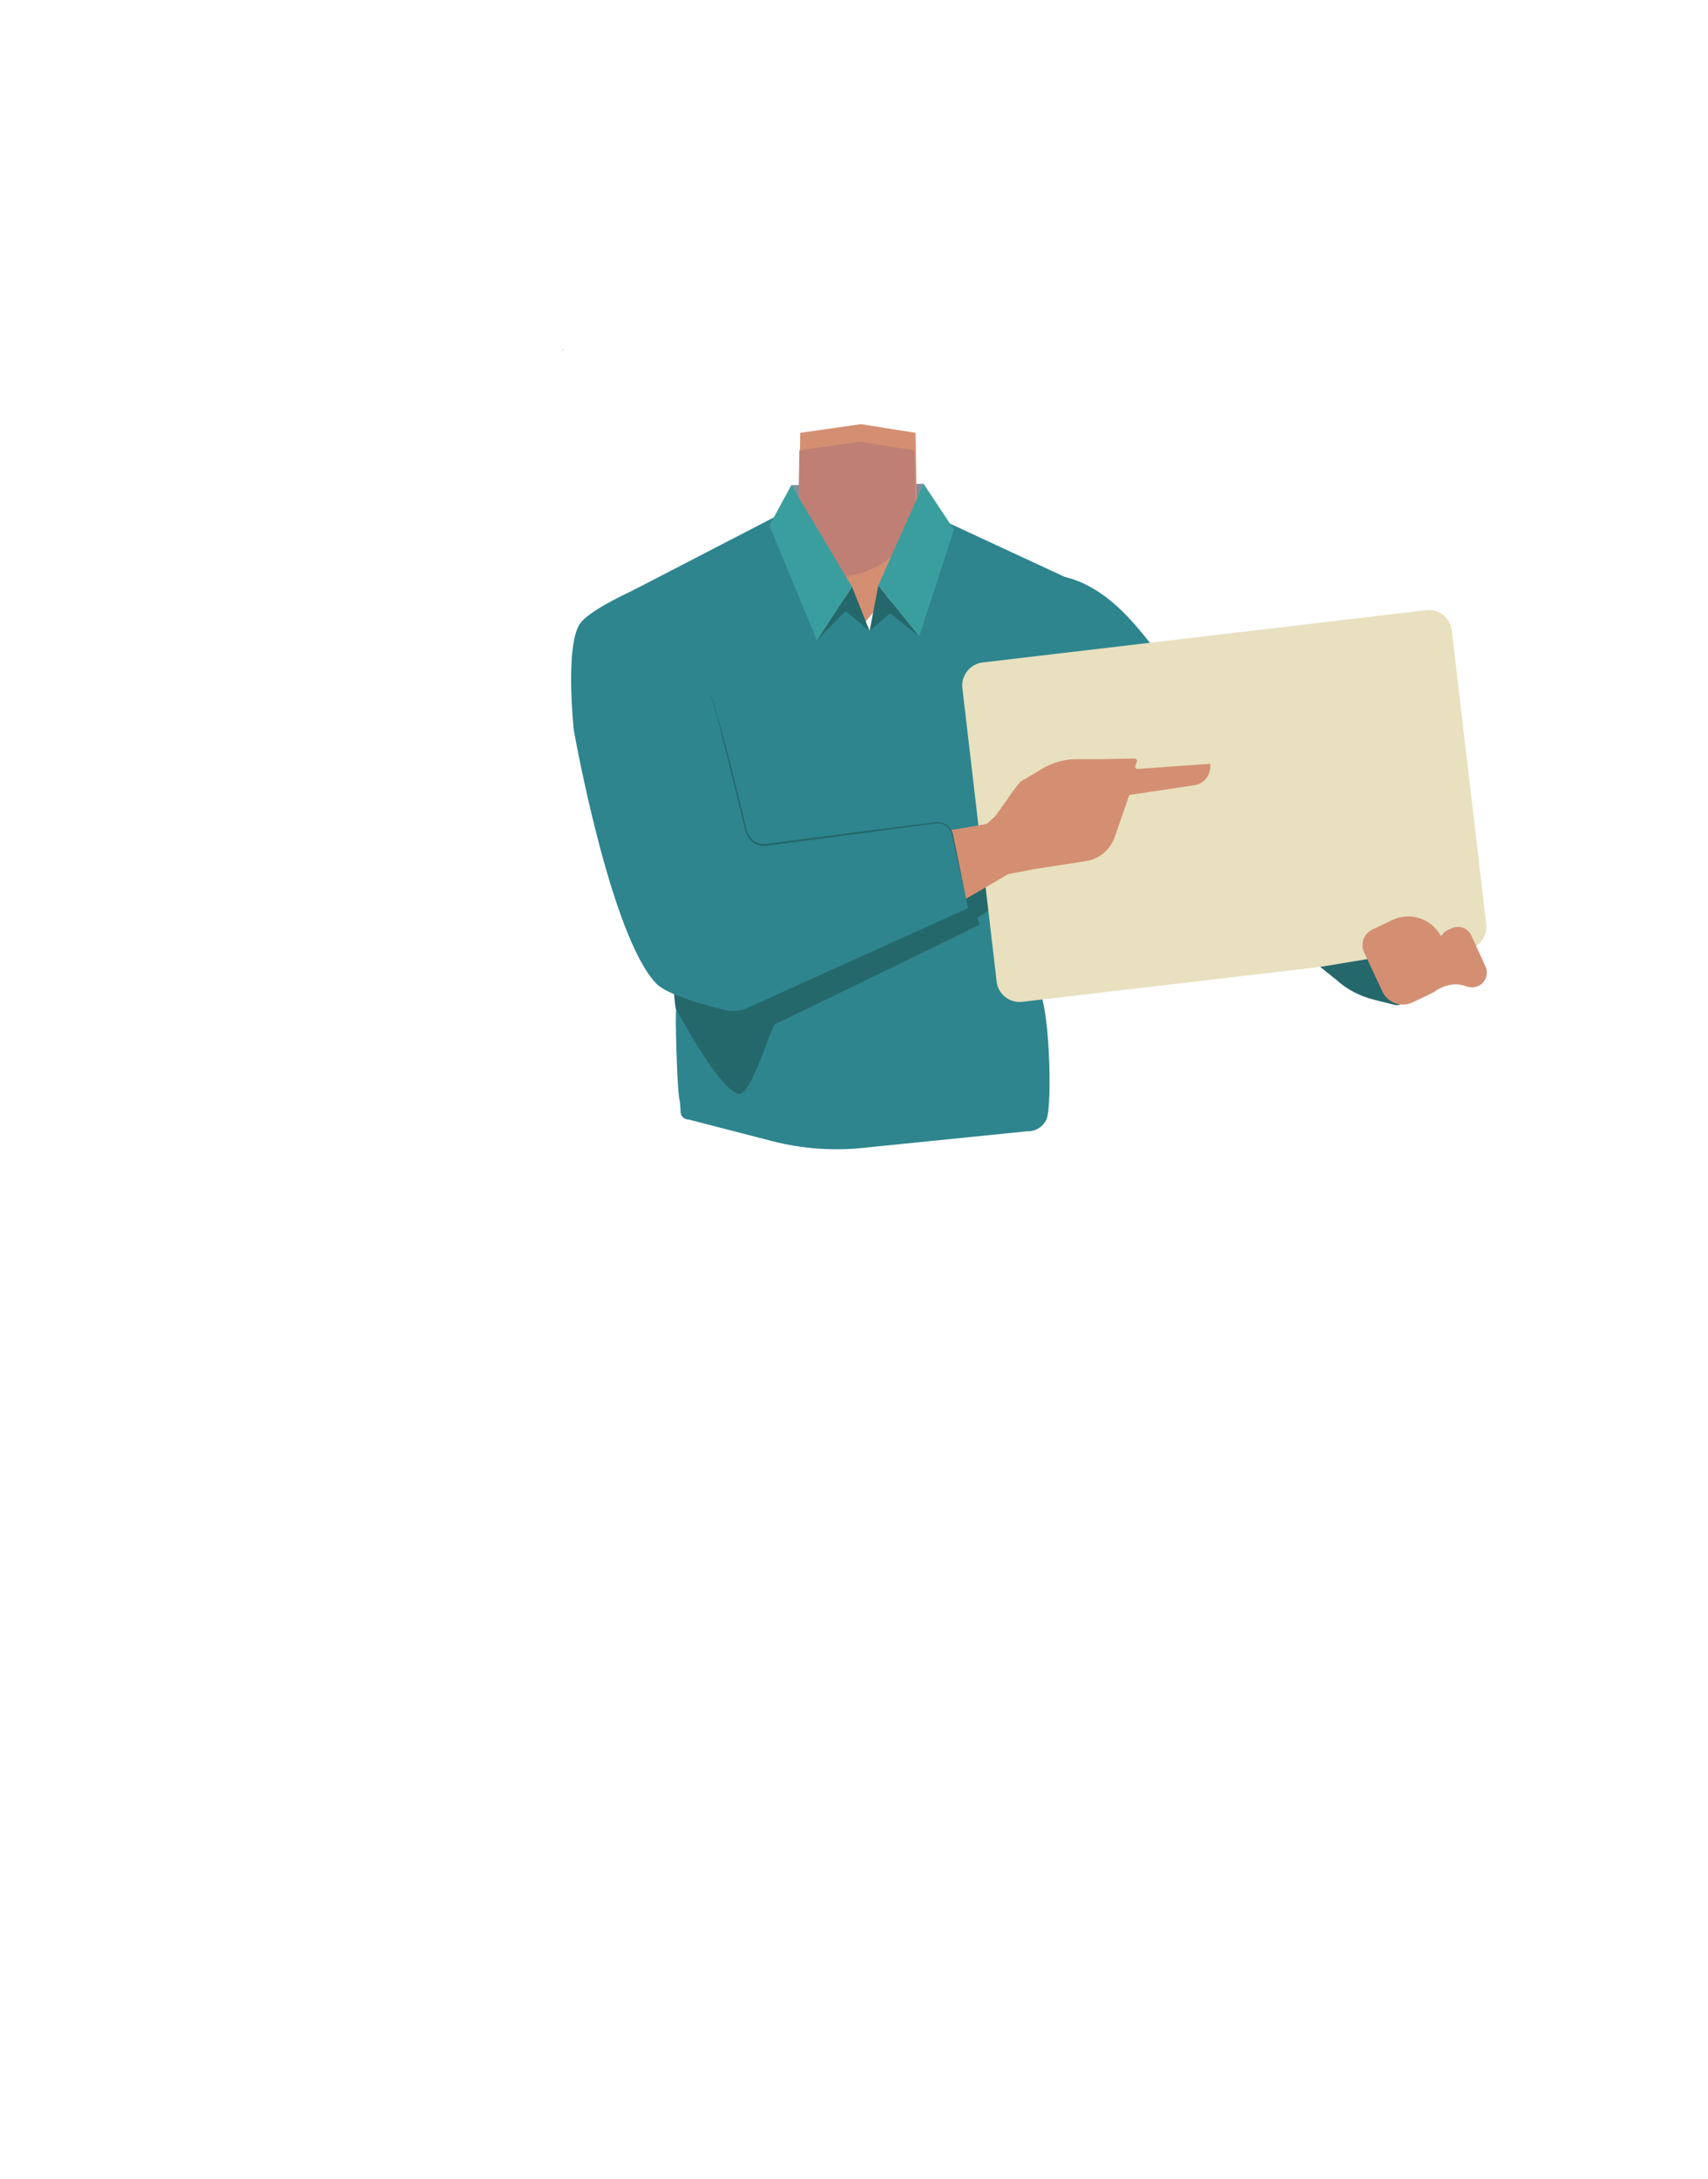 <?xml version="1.0" encoding="utf-8"?>
<!-- Generator: Adobe Illustrator 26.0.2, SVG Export Plug-In . SVG Version: 6.00 Build 0)  -->
<svg version="1.1" id="Layer_1" xmlns="http://www.w3.org/2000/svg" xmlns:xlink="http://www.w3.org/1999/xlink" x="0px" y="0px"
	 viewBox="0 0 788 1005" style="enable-background:new 0 0 788 1005;" xml:space="preserve">
<style type="text/css">
	.st0{fill:#7A919E;}
	.st1{fill:#D48F72;}
	.st2{fill:#2E858E;}
	.st3{fill:#9F9D8A;stroke:#000000;stroke-width:3.389;stroke-miterlimit:10;}
	.st4{fill:#25686B;}
	.st5{fill:#E8E0BF;}
	.st6{fill:#FA9980;}
	.st7{fill:#BF7F75;}
	.st8{fill:#3B9E9E;}
</style>
<path d="M289.9,538.1L289.9,538.1L289.9,538.1z"/>
<polygon points="289.9,538.1 290,538.1 290,538.1 "/>
<path d="M289.9,538.1L289.9,538.1L289.9,538.1z"/>
<polygon points="289.9,538.1 290,538.1 290,538.1 "/>
<polygon class="st0" points="364.2,253 365.1,223.7 426.1,223.1 425.8,253 "/>
<polygon class="st1" points="397.2,195.6 422.4,199.6 423.4,258.1 395.7,291 368.2,258.1 369.2,199.6 "/>
<path class="st2" d="M458.2,310.2c12,25.2,41.3,39.1,41.3,39.1s53.5,33.1,71,44.4c8.3,5.4,25.4,16.8,39.4-3.7l0,0
	c11.4-16.8-2.9-30.6-10.3-36.5c-15.1-11.9-48.3-32.9-61-47.1c-9.5-10.6-23.5-34.4-47.1-40.3c0,0-15.3-3.1-28.5,12.1l-0.5,0.6
	C454.9,287.4,453.3,299.8,458.2,310.2z"/>
<path class="st3" d="M324.9,283.4c17.9,21.3,18.4,53.8,18.4,53.8s7.9,62.3,10.8,83c1.4,9.8,4.6,30.1-19.6,34.2l0,0
	c-20,3.4-26.6-15.4-28.9-24.6c-4.6-18.8-9.9-57.6-17.6-75.2c-5.7-12.9-19.6-30.8-15.2-54.7c0,0,1.5-20,20.9-25.6l0.8-0.2
	C305.6,271,317.5,274.6,324.9,283.4L324.9,283.4z"/>
<path class="st2" d="M311.8,471.5l1.6-133.3l-20.7-66.3l65.5-33.9l43.1,52.9l36.6-49.6l65.3,30.3l-10.4,101.9L466,446.1l13.3,10.9
	c4.8,6.3,6.3,51.5,3.6,59l0,0c-1.6,3.7-5.3,5.9-9.1,5.7l-76.1,7.7c-13.8,1.4-27.8,0.3-41.2-3.1l-38.7-10c-2.1,0-3.8-1.5-3.8-3.6
	l-0.3-4.7C312.4,505.1,311.8,474.6,311.8,471.5z"/>
<path class="st4" d="M458.3,407.3l1.3,10.3l-8.7,5.7l1.1,3.1c-26.8,13.2-93.8,45.7-94.4,45.9c-1.6,0.6-10.9,32.1-16.3,32.1
	c-8.8,0-29.6-39.6-29.6-39.6s-2.1-14,0.2-13.5s124-46.3,126.9-45.6C441.6,406.4,458.3,407.3,458.3,407.3z"/>
<path class="st5" d="M453.3,305.5L658,281.4c5.9-0.7,11.2,3.6,11.8,9.4l15.9,135.4c0.7,5.9-3.6,11.2-9.4,11.8L471.6,462
	c-5.9,0.7-11.2-3.6-11.8-9.4L444,317.3C443.3,311.6,447.5,306.2,453.3,305.5z"/>
<path class="st1" d="M667.5,429.1l2.2-1c3.4-1.6,7.6-0.1,9.1,3.3l6.5,14.2c1.6,3.4,0.1,7.6-3.3,9.1l0,0c-3.4,1.6-7.6,0.1-9.1-3.3
	l-7.6-16.4C664.3,432.7,665.3,430.1,667.5,429.1z"/>
<path class="st4" d="M609.1,445.9l40.9-6.8l-2.1,21.1c-0.2,2.1-2.1,3.6-4,3.3c-0.2,0-0.4,0-0.5-0.1l-9.6-2.4
	c-6.3-1.6-12.2-4.6-17.1-9L609.1,445.9z"/>
<path class="st1" d="M633.1,428.7l9.4-4.5c8.5-3.9,18.6-0.3,22.6,8.2l0,0l2.2,4.8c3.8,8,0.3,17.6-7.7,21.3l0,0l-8,3.8
	c-5.2,2.4-11.2,0.2-13.7-4.8l0,0l-8.6-18.4C627.5,435.2,629.2,430.5,633.1,428.7L633.1,428.7L633.1,428.7z"/>
<path class="st1" d="M451.9,382.9l12.7,19.6c0.2,0.4,0.7,0.6,1.1,0.5l10.9-2.1l24.4-3.8c6.2-0.9,11.2-5.3,13.3-11.1l6.5-18.8
	c0.1-0.4,0.5-0.7,0.9-0.7l29.4-4.4c4.2-0.7,7.2-4.2,7.3-8.6v-1.3l-33.5,2.4c-0.8,0.1-1.4-0.7-1.1-1.5l0.7-1.8
	c0.3-0.7-0.3-1.5-1.1-1.5l-16.3,0.3h-10.4c-5.7,0-11.3,1.6-16.2,4.6l-9.4,5.6c-0.1,0.1-0.2,0.1-0.3,0.2c-1.9,2.1-2.6,3.2-6.3,8.4
	l-5.4,7.6"/>
<path class="st1" d="M309.6,433.8c-3.8-19.6,17.4-30.4,25.4-33.8c7.9-3.4,25.6-6.4,34.3-7.9c22.2-3.8,60-7.3,81.7-11.4
	c14.2-2.6,21.7-4.5,25.8,4.2c3.8,7.9-4.1,13.8-9,16.6c-19.6,11.7-62.1,36.4-84.7,45.3c-9.3,3.7-28.7,9.3-38.7,9.6
	C316.8,457.8,310.7,439.6,309.6,433.8z"/>
<path class="st2" d="M319.1,260.8c0,0-43.6,16.4-51.3,26.5c-7.3,9.6-3.1,49.3-3.1,49.3s16.8,94.9,38.1,117c5,5.2,22.6,10,31.7,12.2
	c3.4,0.8,7.1,0.5,10.3-1l101.8-46l-8.6-40.4l-91.9,12L328,322.3"/>
<polygon class="st4" points="393.1,270.6 401.2,291 390.1,281.8 376.9,295.3 "/>
<polygon class="st4" points="401.2,291 405.2,270 424.1,293.5 410.6,282.8 "/>
<g>
	<path class="st4" d="M327.7,319.9c0.2,0.2,0.3,0.4,0.4,0.7c0.2,0.4,0.6,1.8,0.8,2.2c4.5,14.8,8.4,30.8,12.1,45.7l3,12.2
		c0.8,5.6,4.6,9.5,10.6,8.3l3.1-0.4c12.8-1.8,55.3-7.1,68.8-8.8c1.7-0.2,4.6-0.7,6.3-0.7c3.3,0,6.3,2.6,6.9,5.9
		c1.4,6.4,5.5,27.2,7,34c-1-4.7-6-26.6-6.8-30.8l-0.7-3.1c-0.5-3-3.3-5.4-6.4-5.4c-1.7,0.1-4.6,0.5-6.3,0.7
		c-13.8,1.8-55.7,7.5-68.8,9.1l-3.1,0.4c-6.2,1.3-10.4-2.9-11.2-8.8l-3-12.2c-3.2-12.7-8-33.4-11.6-45.8l-0.5-1.5l-0.3-0.7
		C328,320.2,327.9,320.1,327.7,319.9L327.7,319.9z"/>
</g>
<path class="st1" d="M662.5,430.8c0,0,2.5,1,5.5,0.6c3-0.4,11.5,21.3,11.5,21.3l-3.2,2.1c0,0-6.9-3.2-15.1,2.9
	C662.3,451.4,662.5,430.8,662.5,430.8z"/>
<path class="st6" d="M259.9,161.1l-0.4-0.1c0.1,0.3,0.2,0.4,0.4,0.7V161.1z"/>
<path class="st7" d="M422.5,241.3l-0.6-32.9c-0.1-0.3-0.2-0.5-0.4-0.8l-24.8-3.9l-27.9,4l-0.9,54.2c5.4,2.8,11.4,4.2,17.9,4.2
	C402.1,266,416.4,255.8,422.5,241.3z"/>
<polygon class="st8" points="355,242.3 365.1,223.7 393.1,270.6 376.9,295.3 "/>
<polygon class="st8" points="440.1,244.2 426.1,223.1 405.2,270 424.1,293.5 "/>
</svg>
